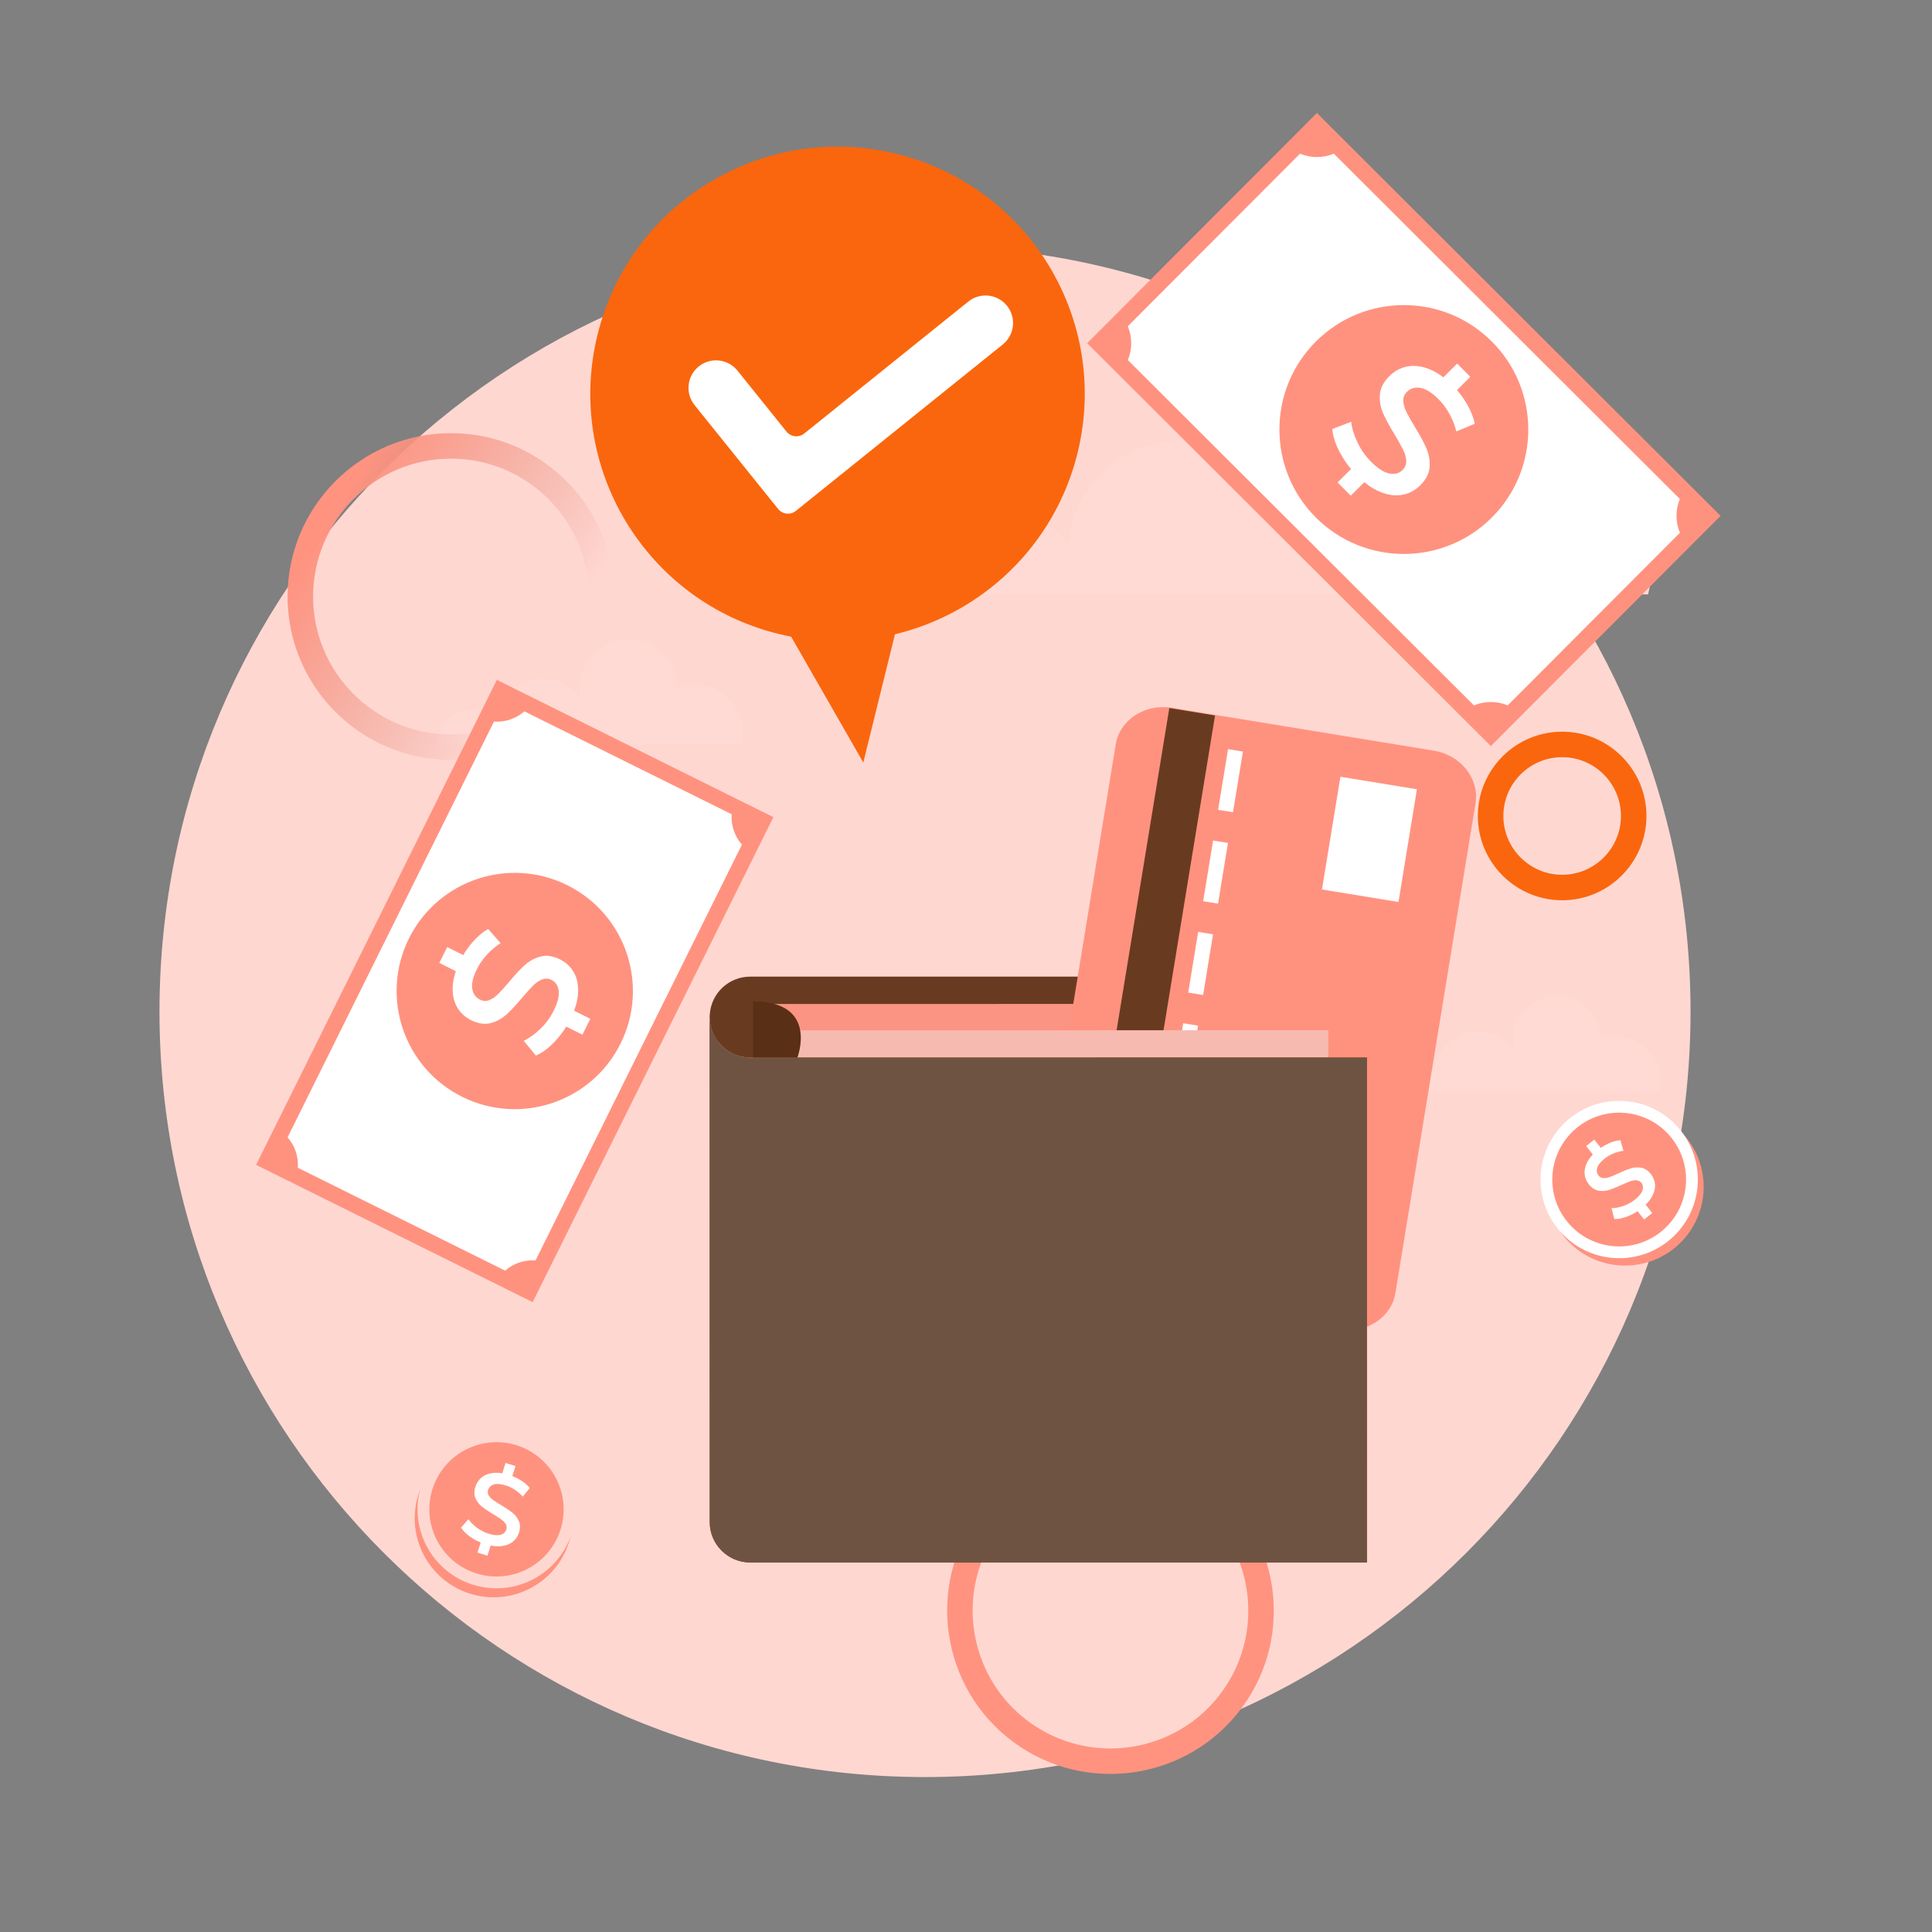 <svg xmlns="http://www.w3.org/2000/svg" width="250" height="250" viewBox="0 0 250 250" fill="none">
  <rect x="0" y="0" width="250" height="250" fill="#808080" stroke="none"/>
  <g clip-path="url(#clip0_476_7265)">
    <mask id="mask0_476_7265" style="mask-type:luminance" maskUnits="userSpaceOnUse" x="0" y="0" width="250" height="250">
      <path d="M250 0H0V250H250V0Z" fill="white"/>
    </mask>
    <g mask="url(#mask0_476_7265)">
      <path d="M218.755 130.891C218.755 185.6 174.405 229.951 119.696 229.951C64.987 229.951 20.637 185.6 20.637 130.891C20.637 76.182 64.987 31.832 119.696 31.832C174.405 31.832 218.755 76.182 218.755 130.891Z" fill="#FFD7D1"/>
      <path d="M213.178 135.788C211.544 134.154 209.166 133.725 207.136 134.491C207.115 133.062 206.562 131.638 205.472 130.547C203.247 128.323 199.641 128.323 197.417 130.547C195.963 132 195.466 134.042 195.912 135.904C195.729 135.648 195.529 135.401 195.299 135.171C193.075 132.947 189.469 132.947 187.244 135.171C186.252 136.163 185.705 137.431 185.598 138.728C184.959 137.802 183.892 137.195 182.682 137.195C180.724 137.195 179.137 138.782 179.137 140.74C179.137 140.897 179.148 141.051 179.168 141.202H214.669C215.139 139.325 214.646 137.256 213.178 135.788Z" fill="#FFDAD5"/>
      <path d="M209.416 62.929C205.197 58.71 199.055 57.602 193.814 59.581C193.76 55.89 192.334 52.215 189.517 49.398C183.773 43.654 174.461 43.654 168.717 49.398C164.965 53.15 163.681 58.422 164.831 63.23C164.36 62.569 163.844 61.93 163.251 61.337C157.507 55.593 148.195 55.593 142.451 61.337C139.889 63.899 138.478 67.172 138.201 70.521C136.55 68.131 133.794 66.563 130.669 66.563C125.614 66.563 121.516 70.661 121.516 75.716C121.516 76.121 121.545 76.519 121.597 76.91H213.265C214.479 72.062 213.207 66.72 209.416 62.929Z" fill="#FFDAD5"/>
      <path d="M94.212 90.365C92.415 88.568 89.8 88.096 87.568 88.939C87.545 87.367 86.938 85.802 85.738 84.602C83.292 82.156 79.326 82.156 76.88 84.602C75.282 86.2 74.736 88.445 75.225 90.493C75.025 90.211 74.805 89.939 74.552 89.687C72.106 87.241 68.141 87.241 65.695 89.687C64.603 90.778 64.003 92.172 63.885 93.598C63.182 92.58 62.008 91.912 60.677 91.912C58.525 91.912 56.779 93.657 56.779 95.81C56.779 95.983 56.792 96.152 56.814 96.319H95.852C96.368 94.254 95.827 91.979 94.212 90.365Z" fill="#FFDAD5"/>
      <path d="M202.141 116.494C196.127 116.494 191.234 111.601 191.234 105.587C191.234 99.573 196.127 94.68 202.141 94.68C208.155 94.68 213.048 99.573 213.048 105.587C213.048 111.601 208.155 116.494 202.141 116.494ZM202.141 97.978C197.946 97.978 194.533 101.392 194.533 105.587C194.533 109.782 197.946 113.195 202.141 113.195C206.336 113.195 209.75 109.782 209.75 105.587C209.75 101.392 206.336 97.978 202.141 97.978Z" fill="#FA660D"/>
      <path d="M58.356 98.336C46.698 98.336 37.213 88.851 37.213 77.193C37.213 65.535 46.698 56.051 58.356 56.051C70.014 56.051 79.499 65.535 79.499 77.193C79.499 88.851 70.014 98.336 58.356 98.336ZM58.356 59.349C48.517 59.349 40.512 67.354 40.512 77.193C40.512 87.032 48.517 95.037 58.356 95.037C68.195 95.037 76.2 87.032 76.2 77.193C76.2 67.354 68.195 59.349 58.356 59.349Z" fill="url(#paint0_linear_476_7265)"/>
      <path d="M156.252 191.404C165.631 198.328 167.63 211.591 160.706 220.971C153.783 230.35 140.519 232.348 131.139 225.424C121.76 218.501 119.761 205.237 126.685 195.858C133.609 186.478 146.872 184.48 156.252 191.404ZM133.098 222.77C141.014 228.614 152.209 226.928 158.052 219.012C163.895 211.096 162.209 199.901 154.293 194.058C146.377 188.215 135.182 189.901 129.339 197.817C123.496 205.733 125.182 216.927 133.098 222.77Z" fill="url(#paint1_linear_476_7265)"/>
      <path d="M162.531 126.368L162.532 136.841L97.075 136.85C94.182 136.85 91.827 134.506 91.827 131.624C91.827 131.504 91.827 131.374 91.847 131.255C92.026 128.531 94.3 126.377 97.073 126.376L162.531 126.368Z" fill="#683B21"/>
      <path d="M166.774 148.11L97.862 148.119L97.859 129.914L166.772 129.905L166.774 148.11Z" fill="#FB9482"/>
      <path d="M151.653 91.593L185.533 97.135C189.039 97.709 191.454 100.759 190.933 103.946L180.567 167.308C180.046 170.494 176.785 172.616 173.279 172.042L139.399 166.5C135.901 165.928 133.486 162.878 134.008 159.691L144.373 96.329C144.894 93.142 148.155 91.021 151.653 91.593Z" fill="#FF927F"/>
      <path d="M151.309 91.62L157.224 92.587L144.97 167.494L139.055 166.526L151.309 91.62Z" fill="#683B21"/>
      <path d="M151.164 156.363L149.879 164.218L147.954 163.903L149.239 156.049L151.164 156.363Z" fill="white"/>
      <path d="M153.098 144.541L151.813 152.396L149.888 152.081L151.173 144.226L153.098 144.541Z" fill="white"/>
      <path d="M155.031 132.721L153.746 140.575L151.821 140.26L153.106 132.406L155.031 132.721Z" fill="white"/>
      <path d="M156.967 120.899L155.682 128.753L153.757 128.438L155.042 120.584L156.967 120.899Z" fill="white"/>
      <path d="M158.9 109.076L157.615 116.93L155.69 116.615L156.975 108.762L158.9 109.076Z" fill="white"/>
      <path d="M160.834 97.254L159.549 105.108L157.624 104.793L158.909 96.939L160.834 97.254Z" fill="white"/>
      <path d="M183.348 102.131L180.962 116.718L171.062 115.098L173.449 100.511L183.348 102.131Z" fill="white"/>
      <path d="M171.887 151.518L101.354 151.527L101.352 133.322L171.885 133.313L171.887 151.518Z" fill="#F7BAB0"/>
      <path d="M103.18 136.85C103.18 136.85 106.005 129.581 97.443 129.582L97.445 143.714L102.931 143.713L103.18 136.85Z" fill="#592F16"/>
      <path d="M176.878 136.839L176.886 202.177L97.085 202.187C94.192 202.188 91.837 199.844 91.837 196.961L91.828 131.623C91.829 134.506 94.183 136.85 97.076 136.849L176.878 136.839Z" fill="#BF4B07"/>
      <path d="M176.878 136.839L176.886 202.177L97.085 202.187C94.192 202.188 91.837 199.844 91.837 196.961L91.828 131.623C91.829 134.506 94.183 136.85 97.076 136.849L176.878 136.839Z" fill="#6E5343"/>
      <path d="M170.403 14.621L140.676 44.41L192.914 96.54L222.641 66.751L170.403 14.621Z" fill="#FF927F"/>
      <path d="M217.379 68.942L195.094 91.274C193.697 90.69 192.117 90.692 190.722 91.278L145.942 46.59C146.526 45.194 146.524 43.614 145.938 42.219L168.223 19.887C169.619 20.471 171.199 20.469 172.594 19.883L217.374 64.571C216.791 65.967 216.793 67.547 217.379 68.942Z" fill="white"/>
      <path d="M193.056 66.954C186.774 73.249 176.579 73.26 170.284 66.978C163.99 60.696 163.979 50.501 170.261 44.206C176.543 37.912 186.738 37.901 193.032 44.183C199.327 50.465 199.338 60.66 193.056 66.954Z" fill="#FF927F"/>
      <path d="M184.993 60.412C185.046 59.572 184.905 58.766 184.568 57.991C184.277 57.321 183.864 56.542 183.328 55.654C183.245 55.514 183.157 55.37 183.068 55.224C182.649 54.527 182.318 53.949 182.08 53.486C182.048 53.422 182.018 53.36 181.989 53.302C181.745 52.812 181.611 52.341 181.584 51.89C181.558 51.439 181.711 51.048 182.047 50.714C182.525 50.239 183.12 50.065 183.826 50.195C184.177 50.26 184.544 50.412 184.928 50.655C185.321 50.902 185.732 51.244 186.164 51.678C186.355 51.871 186.538 52.075 186.713 52.291C187.013 52.669 187.293 53.083 187.545 53.537C187.944 54.25 188.246 55.011 188.455 55.826L190.829 54.832C190.664 53.997 190.325 53.144 189.82 52.275C189.442 51.635 189.015 51.037 188.534 50.481L190.263 48.762L188.559 47.047L186.771 48.823C186.158 48.355 185.545 48.001 184.933 47.762C183.917 47.364 182.969 47.251 182.089 47.426C181.21 47.602 180.447 48.011 179.798 48.656C179.03 49.419 178.614 50.226 178.556 51.072C178.499 51.916 178.638 52.72 178.975 53.484C179.231 54.065 179.584 54.741 180.036 55.516C180.177 55.762 180.33 56.02 180.493 56.284C180.814 56.816 181.08 57.28 181.293 57.677C181.4 57.869 181.493 58.047 181.572 58.207C181.814 58.698 181.946 59.171 181.969 59.627C181.989 60.084 181.832 60.478 181.498 60.81C181.04 61.266 180.457 61.416 179.753 61.264C179.322 61.171 178.858 60.944 178.368 60.583C178.056 60.352 177.73 60.068 177.393 59.73C177.129 59.464 176.882 59.18 176.652 58.88C176.274 58.387 175.947 57.85 175.665 57.27C175.213 56.335 174.939 55.438 174.841 54.58L172.402 55.508C172.465 56.42 172.788 57.425 173.367 58.524C173.775 59.296 174.262 60.018 174.828 60.692L173.081 62.428L174.786 64.143L176.545 62.395C177.244 62.97 177.949 63.395 178.65 63.673C179.672 64.077 180.62 64.194 181.496 64.023C182.371 63.854 183.128 63.447 183.777 62.803C184.535 62.049 184.941 61.252 184.993 60.412Z" fill="white"/>
      <path d="M33.139 150.734L68.927 168.498L100.078 105.738L64.289 87.975L33.139 150.734Z" fill="#FF927F"/>
      <path d="M67.85 92.049L94.679 105.365C94.575 106.798 95.054 108.22 96.003 109.299L69.299 163.098C67.866 162.995 66.444 163.474 65.366 164.422L38.537 151.106C38.64 149.673 38.162 148.251 37.213 147.173L63.917 93.373C65.349 93.476 66.771 92.998 67.85 92.049Z" fill="white"/>
      <path d="M73.405 114.543C80.968 118.296 84.056 127.47 80.302 135.032C76.549 142.595 67.375 145.683 59.812 141.929C52.25 138.175 49.162 129.002 52.916 121.439C56.669 113.877 65.843 110.789 73.405 114.543Z" fill="#FF927F"/>
      <path d="M69.951 123.775C69.179 123.981 68.495 124.352 67.899 124.889C67.385 125.353 66.808 125.96 66.171 126.71C66.07 126.827 65.966 126.949 65.862 127.074C65.361 127.662 64.941 128.134 64.595 128.489C64.547 128.537 64.501 128.582 64.457 128.626C64.09 128.993 63.706 129.257 63.309 129.417C62.91 129.577 62.513 129.557 62.111 129.355C61.538 129.068 61.202 128.585 61.106 127.91C61.059 127.575 61.086 127.199 61.188 126.78C61.291 126.352 61.475 125.878 61.736 125.358C61.851 125.128 61.98 124.902 62.121 124.679C62.371 124.295 62.659 123.918 62.991 123.554C63.513 122.98 64.107 122.477 64.777 122.043L63.166 120.207C62.464 120.607 61.798 121.17 61.169 121.888C60.707 122.42 60.297 122.985 59.942 123.586L57.873 122.548L56.844 124.601L58.983 125.673C58.745 126.367 58.613 127.025 58.582 127.648C58.531 128.683 58.715 129.57 59.138 130.31C59.563 131.047 60.161 131.611 60.937 132C61.856 132.462 62.708 132.592 63.487 132.389C64.263 132.185 64.946 131.817 65.531 131.284C65.977 130.878 66.479 130.356 67.04 129.715C67.219 129.514 67.405 129.299 67.594 129.072C67.975 128.622 68.312 128.243 68.606 127.932C68.746 127.777 68.878 127.64 68.998 127.52C69.368 127.154 69.754 126.892 70.156 126.734C70.562 126.578 70.964 126.6 71.364 126.801C71.912 127.076 72.224 127.555 72.299 128.235C72.346 128.65 72.281 129.137 72.105 129.686C71.991 130.037 71.834 130.417 71.631 130.822C71.471 131.14 71.29 131.448 71.09 131.746C70.761 132.234 70.376 132.691 69.939 133.12C69.234 133.809 68.509 134.327 67.766 134.674L69.338 136.589C70.14 136.257 70.947 135.663 71.761 134.81C72.332 134.209 72.835 133.554 73.271 132.84L75.362 133.888L76.391 131.836L74.286 130.781C74.593 129.978 74.762 129.215 74.8 128.5C74.856 127.458 74.674 126.57 74.256 125.832C73.84 125.096 73.246 124.537 72.47 124.148C71.562 123.693 70.722 123.568 69.951 123.775Z" fill="white"/>
      <path d="M73.637 199.517C71.956 204.904 66.225 207.908 60.838 206.227C55.451 204.545 52.447 198.815 54.129 193.428C55.81 188.041 61.54 185.037 66.927 186.719C72.314 188.4 75.318 194.13 73.637 199.517Z" fill="#FF927F"/>
      <path d="M74 198.351C72.319 203.738 66.589 206.742 61.202 205.061C55.815 203.379 52.811 197.649 54.492 192.262C56.173 186.875 61.904 183.871 67.29 185.553C72.677 187.234 75.681 192.964 74 198.351Z" fill="#FFD7D1"/>
      <path d="M72.54 197.896C71.111 202.477 66.239 205.031 61.658 203.601C57.078 202.172 54.524 197.299 55.954 192.719C57.383 188.139 62.255 185.584 66.835 187.014C71.416 188.444 73.97 193.316 72.54 197.896Z" fill="#FF927F"/>
      <path d="M67.135 196.815C66.943 196.388 66.663 196.028 66.296 195.734C65.978 195.48 65.573 195.203 65.078 194.905C65 194.858 64.92 194.81 64.838 194.762C64.45 194.527 64.137 194.329 63.899 194.162C63.867 194.139 63.836 194.116 63.806 194.095C63.559 193.918 63.37 193.721 63.24 193.506C63.109 193.29 63.083 193.058 63.162 192.806C63.274 192.448 63.522 192.207 63.903 192.088C64.093 192.028 64.313 192.008 64.565 192.028C64.823 192.047 65.115 192.109 65.44 192.21C65.584 192.255 65.727 192.308 65.87 192.369C66.116 192.477 66.361 192.608 66.603 192.766C66.985 193.013 67.332 193.31 67.647 193.656L68.557 192.549C68.259 192.182 67.87 191.849 67.395 191.553C67.043 191.336 66.677 191.153 66.296 191.004L66.7 189.708L65.415 189.307L64.996 190.646C64.573 190.575 64.179 190.56 63.815 190.602C63.211 190.67 62.715 190.861 62.327 191.176C61.941 191.492 61.671 191.891 61.519 192.377C61.339 192.953 61.345 193.459 61.536 193.891C61.727 194.321 62.006 194.681 62.37 194.969C62.647 195.189 62.996 195.429 63.421 195.694C63.554 195.778 63.697 195.865 63.846 195.953C64.142 196.131 64.394 196.29 64.602 196.431C64.704 196.498 64.797 196.561 64.877 196.619C65.124 196.798 65.312 196.997 65.442 197.215C65.571 197.435 65.596 197.67 65.518 197.92C65.411 198.264 65.162 198.489 64.776 198.598C64.54 198.664 64.252 198.673 63.918 198.623C63.704 198.59 63.469 198.535 63.215 198.456C63.016 198.394 62.821 198.318 62.629 198.23C62.315 198.086 62.014 197.907 61.725 197.695C61.259 197.352 60.891 196.981 60.619 196.584L59.66 197.676C59.928 198.108 60.348 198.519 60.919 198.91C61.321 199.183 61.749 199.412 62.203 199.597L61.794 200.906L63.08 201.308L63.491 199.989C63.985 200.09 64.442 200.116 64.86 200.07C65.469 200.004 65.966 199.815 66.353 199.503C66.739 199.192 67.006 198.795 67.158 198.309C67.336 197.74 67.328 197.243 67.135 196.815Z" fill="white"/>
      <path d="M218.264 147.28C221.748 151.692 220.996 158.092 216.584 161.576C212.173 165.06 205.772 164.308 202.289 159.897C198.805 155.485 199.557 149.085 203.968 145.601C208.38 142.117 214.78 142.869 218.264 147.28Z" fill="#FF927F"/>
      <path d="M217.51 146.326C220.994 150.737 220.242 157.138 215.83 160.621C211.419 164.105 205.019 163.353 201.535 158.942C198.051 154.53 198.803 148.13 203.214 144.646C207.626 141.162 214.026 141.914 217.51 146.326Z" fill="white"/>
      <path d="M216.313 147.27C219.275 151.02 218.636 156.462 214.885 159.425C211.134 162.387 205.692 161.748 202.73 157.997C199.768 154.246 200.407 148.804 204.158 145.841C207.909 142.879 213.351 143.518 216.313 147.27Z" fill="#FF927F"/>
      <path d="M212.387 151.107C211.927 151.025 211.474 151.052 211.026 151.189C210.638 151.307 210.183 151.486 209.66 151.725C209.578 151.762 209.493 151.801 209.406 151.841C208.996 152.028 208.656 152.175 208.386 152.277C208.349 152.29 208.313 152.302 208.279 152.315C207.994 152.418 207.725 152.463 207.475 152.449C207.225 152.435 207.019 152.327 206.856 152.12C206.625 151.826 206.566 151.488 206.682 151.107C206.74 150.918 206.847 150.725 207.006 150.529C207.166 150.328 207.381 150.122 207.647 149.912C207.765 149.819 207.889 149.731 208.019 149.648C208.247 149.506 208.492 149.378 208.758 149.268C209.177 149.093 209.615 148.974 210.077 148.91L209.679 147.54C209.209 147.578 208.717 147.711 208.206 147.935C207.83 148.102 207.473 148.3 207.137 148.53L206.298 147.469L205.246 148.3L206.112 149.397C205.815 149.705 205.582 150.021 205.411 150.343C205.128 150.878 205.006 151.393 205.047 151.89C205.089 152.385 205.266 152.831 205.58 153.23C205.953 153.701 206.371 153.981 206.834 154.067C207.295 154.151 207.748 154.125 208.189 153.987C208.526 153.883 208.92 153.731 209.376 153.531C209.521 153.468 209.673 153.4 209.828 153.327C210.142 153.184 210.414 153.067 210.646 152.974C210.759 152.928 210.863 152.887 210.956 152.854C211.242 152.751 211.511 152.708 211.764 152.724C212.017 152.742 212.224 152.853 212.386 153.058C212.608 153.34 212.654 153.67 212.526 154.049C212.448 154.28 212.294 154.522 212.064 154.769C211.917 154.927 211.74 155.089 211.532 155.253C211.369 155.382 211.197 155.5 211.017 155.608C210.722 155.785 210.405 155.931 210.068 156.05C209.524 156.24 209.012 156.335 208.533 156.335L208.891 157.737C209.398 157.76 209.971 157.646 210.614 157.396C211.065 157.219 211.493 156.997 211.901 156.727L212.747 157.799L213.8 156.968L212.947 155.888C213.309 155.539 213.587 155.178 213.784 154.808C214.071 154.27 214.195 153.756 214.156 153.262C214.118 152.769 213.942 152.326 213.628 151.928C213.26 151.463 212.847 151.189 212.387 151.107Z" fill="white"/>
      <path d="M139.43 58.628C143.661 41.477 133.188 24.143 116.037 19.912C98.886 15.68 81.552 26.154 77.321 43.305C73.089 60.456 83.563 77.789 100.714 82.021C101.267 82.157 101.82 82.277 102.373 82.383L111.71 98.672L115.805 82.075C127.065 79.375 136.465 70.645 139.43 58.628Z" fill="#FA660D"/>
      <path d="M129.76 44.572L102.986 66.109C102.282 66.674 101.253 66.563 100.687 65.859L89.877 52.421C88.644 50.889 88.887 48.647 90.42 47.415C91.952 46.182 94.193 46.425 95.426 47.957L101.772 55.847C102.338 56.551 103.368 56.662 104.071 56.096L125.296 39.023C126.828 37.79 129.07 38.033 130.302 39.565C131.535 41.097 131.292 43.339 129.76 44.572Z" fill="white"/>
    </g>
  </g>
  <defs>
    <linearGradient id="paint0_linear_476_7265" x1="42.633" y1="66.896" x2="70.935" y2="84.944" gradientUnits="userSpaceOnUse">
      <stop stop-color="#FF9380"/>
      <stop offset="0.5" stop-color="#EF9180" stop-opacity="0.5"/>
      <stop offset="1" stop-color="#DE8B7C" stop-opacity="0"/>
    </linearGradient>
    <linearGradient id="paint1_linear_476_7265" x1="-597.136" y1="-80.197" x2="-609.188" y2="-111.525" gradientUnits="userSpaceOnUse">
      <stop stop-color="#FF9380"/>
      <stop offset="0.5" stop-color="#EF9180" stop-opacity="0.5"/>
      <stop offset="1" stop-color="#DE8B7C" stop-opacity="0"/>
    </linearGradient>
    <clipPath id="clip0_476_7265">
      <rect width="250" height="250" fill="white"/>
    </clipPath>
  </defs>
</svg>